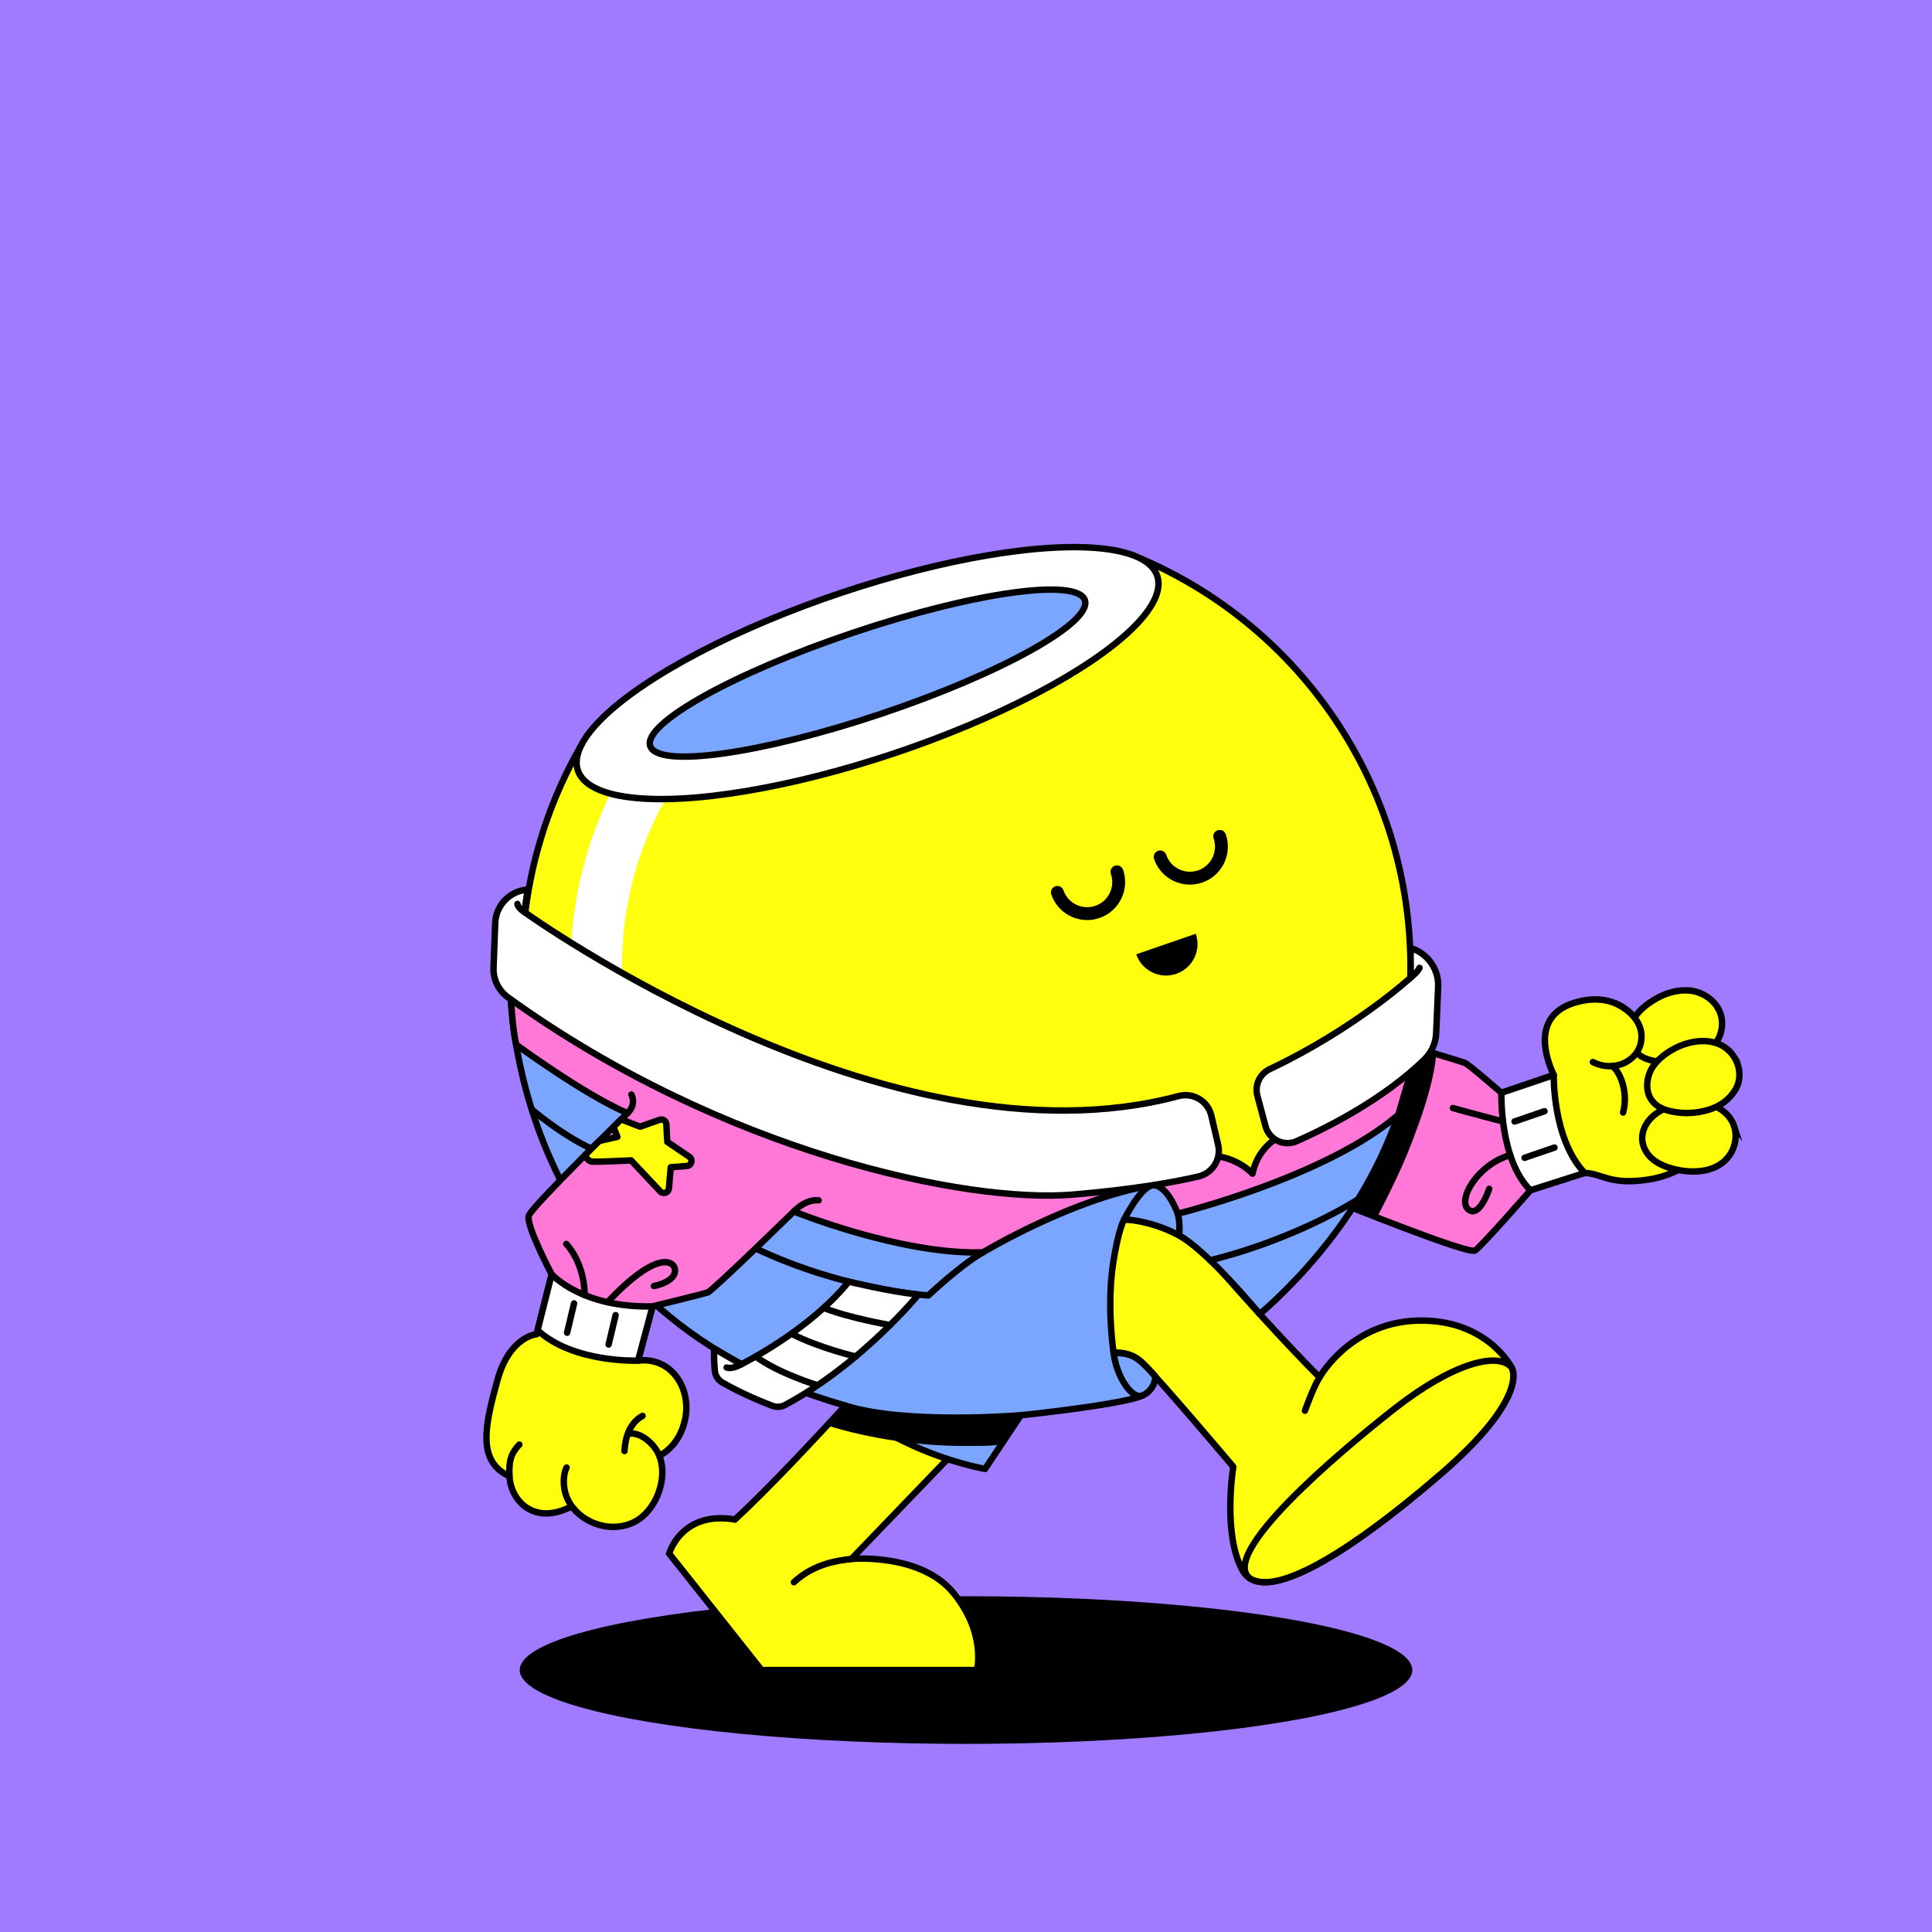 <?xml version="1.0" encoding="UTF-8"?>
<svg xmlns="http://www.w3.org/2000/svg" viewBox="0 0 600 600">
<rect x="0" y="0" width="600" height="600" fill="#333333" stroke="none"/>
<svg id="uuid-bc87ee82-23c3-4279-b438-811e43660712" data-name="BACKGROUND" xmlns="http://www.w3.org/2000/svg" viewBox="0 0 600 600"><defs><style>
      .uuid-52f0bbd2-4e52-45a8-8be3-bbbf1043e893 {
        fill: #a07bff;
      }
    </style></defs><rect class="uuid-52f0bbd2-4e52-45a8-8be3-bbbf1043e893" x="-1" y="-1" width="602" height="602"/></svg>
<svg id="uuid-9722f958-7a1b-41d5-b127-5f5664340acc" data-name="BACKGROUND" xmlns="http://www.w3.org/2000/svg" viewBox="0 0 600 600"><defs><style>
      .uuid-38d319f8-e1e2-4e35-8358-20269c2b2afc, .uuid-04aa5705-a527-4798-9248-8fcc4f62d66b {
        fill: #fff;
      }

      .uuid-9f9f1948-40a0-4747-af1d-9594efb41061, .uuid-621ab9aa-9a02-467e-87ae-ac926dafbcb1, .uuid-04aa5705-a527-4798-9248-8fcc4f62d66b, .uuid-c9a14ba2-b8bc-42e5-9f8d-275d1fff3c56, .uuid-6105d9dd-9f9c-48ac-a1fa-9ace9529afd0, .uuid-39fc5d50-c0b6-4d72-9b97-695125c5be4a, .uuid-332aab89-d113-4256-b1ac-e39bd2d752c7 {
        stroke: #000;
        stroke-width: 2px;
      }

      .uuid-9f9f1948-40a0-4747-af1d-9594efb41061, .uuid-621ab9aa-9a02-467e-87ae-ac926dafbcb1, .uuid-04aa5705-a527-4798-9248-8fcc4f62d66b, .uuid-39fc5d50-c0b6-4d72-9b97-695125c5be4a {
        stroke-miterlimit: 10;
      }

      .uuid-9f9f1948-40a0-4747-af1d-9594efb41061, .uuid-621ab9aa-9a02-467e-87ae-ac926dafbcb1, .uuid-c9a14ba2-b8bc-42e5-9f8d-275d1fff3c56, .uuid-332aab89-d113-4256-b1ac-e39bd2d752c7 {
        fill: #ffff0d;
      }

      .uuid-621ab9aa-9a02-467e-87ae-ac926dafbcb1, .uuid-04aa5705-a527-4798-9248-8fcc4f62d66b, .uuid-c9a14ba2-b8bc-42e5-9f8d-275d1fff3c56, .uuid-6105d9dd-9f9c-48ac-a1fa-9ace9529afd0, .uuid-39fc5d50-c0b6-4d72-9b97-695125c5be4a {
        stroke-linecap: round;
      }

      .uuid-c9a14ba2-b8bc-42e5-9f8d-275d1fff3c56, .uuid-6105d9dd-9f9c-48ac-a1fa-9ace9529afd0, .uuid-332aab89-d113-4256-b1ac-e39bd2d752c7 {
        stroke-linejoin: round;
      }

      .uuid-6105d9dd-9f9c-48ac-a1fa-9ace9529afd0 {
        fill: none;
      }

      .uuid-39fc5d50-c0b6-4d72-9b97-695125c5be4a {
        fill: #7aa6ff;
      }
    </style></defs><path class="uuid-c9a14ba2-b8bc-42e5-9f8d-275d1fff3c56" d="m409.81,359.6c9.2,3.77,29.89,12.05,42.79,16.03,2.11.65,4.41.69,6.5-.04,11.79-4.08,28.47-11.39,33.03-11.32,5.25.08,7.8,3.93,19.88,2.04,13.36-2.1,22.43-11.99,20.93-23.3-4.21-43.28-25.18-26.79-25.18-26.79,0,0-5.84-8.75-18.76-4.82-11.83,3.6-10.2,14.44-6.47,22.47l-25.29,8.58c-2.14.72-4.45.71-6.59-.02l-35.7-12.61"/><path class="uuid-621ab9aa-9a02-467e-87ae-ac926dafbcb1" d="m533.36,312.82c2.5,3.94,1.62,9.14-1.57,12.4-2.47,2.53-5.88,3.88-9.32,4.4-2.8.43-5.7.42-8.49-.08-2.14-.39-4.29-1.1-5.79-2.75-1.66-1.83-2.27-4.46-1.98-6.87.51-4.17,3.84-7.14,7.22-9.26,3.17-1.98,6.86-3.26,10.64-3.09,3.8.18,7.36,2.19,9.3,5.24Z"/><path class="uuid-621ab9aa-9a02-467e-87ae-ac926dafbcb1" d="m538.57,349.84c.97,3.03.32,6.43-1.5,9.01-3.77,5.33-11.17,5.65-16.96,4.27-3.31-.79-6.69-2.21-8.67-5.13-3.13-4.61-.82-9.79,3.48-12.56,2.58-1.66,5.61-2.67,8.63-3.14,5.73-.89,13.1,1.51,15.03,7.56Z"/><path class="uuid-621ab9aa-9a02-467e-87ae-ac926dafbcb1" d="m538.71,328.53c1.8,2.99,2.06,6.89.22,9.9-1.95,3.2-4.94,5.25-8.49,6.28-3.66,1.07-7.64,1.27-11.4.44-2.25-.5-4.53-1.38-5.96-3.28-1.86-2.47-1.89-5.68-.85-8.49,1.2-3.24,4.17-5.69,7.09-7.37,6.15-3.56,15.21-4.43,19.39,2.52Z"/><path class="uuid-621ab9aa-9a02-467e-87ae-ac926dafbcb1" d="m501.85,311.68s9.27,3.84,7.77,12.02c-1.04,5.68-8.17,9.55-14.94,6.13"/><path class="uuid-6105d9dd-9f9c-48ac-a1fa-9ace9529afd0" d="m500.67,331.08c2.41,1.63,5.11,8.04,3.4,14.42"/><path d="m443.44,339.88c-2.88,10.58-6.94,20.23-11.17,28.59-10.17-3.78-21.16-9.53-27-11.93l11.83-26.02,26.35,9.36Z"/><ellipse cx="300" cy="518.65" rx="138.6" ry="22.93"/><path class="uuid-9f9f1948-40a0-4747-af1d-9594efb41061" d="m319.36,427.14c-1.16,1.05-54.95,57-54.95,57,0,0,21.51-1.95,31.74,10.62,10.23,12.57,7.26,23.89,7.26,23.89h-66.9s-28.69-36.17-28.69-36.17c0,0,3.74-13.4,20.44-10.59,20.9-19.38,55.52-59.13,55.52-59.13l35.59,14.38Z"/><path d="m283.78,412.76l31.28,12.64-3.24,9.5c-2.93,3.03-9.76,10.12-13.64,14.14-11.92,0-27.98-2.13-41.33-6.37,13.95-15.1,26.93-29.92,26.93-29.92Z"/><path class="uuid-9f9f1948-40a0-4747-af1d-9594efb41061" d="m354.45,173.54l-.11.27-174.2,58.29c-11.49,20.13-18.05,43.43-18.05,68.27,0,76.2,61.77,137.98,137.97,137.98s137.98-61.77,137.98-137.98c0-56.89-34.43-105.72-83.58-126.83Z"/><path class="uuid-6105d9dd-9f9c-48ac-a1fa-9ace9529afd0" d="m264.41,484.14c-4.06.49-11.49,1.36-17.85,7.23"/><path class="uuid-38d319f8-e1e2-4e35-8358-20269c2b2afc" d="m185.17,308.14c-4.41,0-7.98-3.57-7.98-7.98,0-67.74,55.11-122.86,122.86-122.86,4.41,0,7.98,3.57,7.98,7.98s-3.57,7.98-7.98,7.98c-58.94,0-106.9,47.95-106.9,106.9,0,4.41-3.57,7.98-7.98,7.98Z"/><path d="m203.75,397.46l34.2-27.46-24.86,36.3c-6.73-5.1-3.66-2.61-9.34-8.83Z"/><path class="uuid-332aab89-d113-4256-b1ac-e39bd2d752c7" d="m323.72,387.31c19.14-13.4,39.15-11.3,55.52,7.36,19.6,22.35,30.57,33.06,30.57,33.06,0,0,10.74-19.34,34.77-17.5,18.26,1.4,24.84,14.43,24.84,14.43,0,0,6.21,8.82-22.45,33.5-28.66,24.68-54.93,40.92-61.14,29.46-6.21-11.46-2.82-32.1-2.82-32.1,0,0-22.02-26.09-27.94-32.01-6.79-6.79-15.71-1.36-15.71-1.36"/><path class="uuid-9f9f1948-40a0-4747-af1d-9594efb41061" d="m446.97,458.17c-25.89,22.29-49.82,37.69-58.79,32.02-9.77-7.44,26.84-38.54,44.88-52.7,18.04-14.16,32.17-17.82,36.36-12.81,0,0,6.21,8.82-22.45,33.5Z"/><path class="uuid-6105d9dd-9f9c-48ac-a1fa-9ace9529afd0" d="m409.81,427.74c-1.89,2.86-4.55,10.38-4.55,10.38"/><ellipse class="uuid-04aa5705-a527-4798-9248-8fcc4f62d66b" cx="269.41" cy="209.07" rx="94.9" ry="26.25" transform="translate(-52.5 96.54) rotate(-18.55)"/><ellipse class="uuid-39fc5d50-c0b6-4d72-9b97-695125c5be4a" cx="269.41" cy="209.07" rx="71.19" ry="13.32" transform="translate(-52.5 96.54) rotate(-18.55)"/><g><path class="uuid-c9a14ba2-b8bc-42e5-9f8d-275d1fff3c56" d="m214.11,345.7c-8.05,5.83-25.34,20.79-35.52,29.67-1.67,1.45-2.82,3.41-3.39,5.55-3.14,11.67-8.55,33.44-8.55,33.44,0,0-8.42.58-12.19,14.35-3.64,13.3-6.64,25.06,3.77,29.75.35,7.47,7.51,15.45,19.2,9.41.14-.06,1.32,1.32,1.44,1.45,2.64,2.7,6.36,4.45,10.13,4.81,3.65.36,7.61-.67,10.43-3.08,3.29-2.81,5.4-6.94,6.05-11.2.4-2.61.26-5.31-.75-7.78,0,0,6.2-2.51,8.05-11.34,1.99-9.49-4.22-19.42-14.62-18.18l6.17-23.11c.51-2.2,1.74-4.16,3.49-5.59l29.38-24.3"/><path class="uuid-6105d9dd-9f9c-48ac-a1fa-9ace9529afd0" d="m204.73,452.06c-1.37-3.47-5.39-7.08-9-6.88"/><path class="uuid-6105d9dd-9f9c-48ac-a1fa-9ace9529afd0" d="m178.86,469.3c-5.16-5.27-3.82-11.97-2.9-13.54"/><path class="uuid-6105d9dd-9f9c-48ac-a1fa-9ace9529afd0" d="m158.22,458.45c-.27-5.22.73-7.32,3.06-9.83"/><path class="uuid-6105d9dd-9f9c-48ac-a1fa-9ace9529afd0" d="m193.93,450.63c.14-2.07.48-4.16,1.32-6.06.85-1.95,2.36-3.88,4.31-4.85"/></g></svg>
<svg id="uuid-783ed389-68eb-43cd-8772-5f49b9e71529" data-name="BODY" xmlns="http://www.w3.org/2000/svg" viewBox="0 0 600 600"><defs><style>
      .uuid-f7dbff45-408d-444d-ade6-4633d32cb1f2 {
        fill: none;
        stroke: #000;
        stroke-linecap: round;
        stroke-linejoin: round;
        stroke-width: 4px;
      }
    </style></defs><g id="uuid-4bc92f06-c84b-4f7f-af09-c2014f1ce8f9" data-name="mouth"><path d="m371.37,289.99c1.76,5.11-.95,10.68-6.06,12.44s-10.68-.95-12.44-6.06l18.49-6.38Z"/></g><g id="uuid-285df2d9-fba6-4a75-9123-94e1b459206d" data-name="eye L"><path class="uuid-f7dbff45-408d-444d-ade6-4633d32cb1f2" d="m346.88,270.76c1.76,5.11-.95,10.68-6.06,12.44s-10.68-.95-12.44-6.06"/></g><g id="uuid-a97f4a4e-8c90-4af2-892b-9ce222650c5a" data-name="eye R"><path class="uuid-f7dbff45-408d-444d-ade6-4633d32cb1f2" d="m378.79,259.75c1.76,5.11-.95,10.68-6.06,12.44-5.11,1.76-10.68-.95-12.44-6.06"/></g></svg>
<svg id="uuid-f4074912-9272-4ef1-b1b1-d66f5acdc7c8" data-name="BODY" xmlns="http://www.w3.org/2000/svg" viewBox="0 0 600 600"><defs><style>
      .uuid-faa079f9-df7c-49b8-9fbd-6724fd225a2e {
        fill: #7aa6ff;
      }

      .uuid-faa079f9-df7c-49b8-9fbd-6724fd225a2e, .uuid-ac748af8-1ade-42a0-999e-0a2ce733572b, .uuid-1baff137-1693-4b4b-a630-944b4a445ce9, .uuid-e151b05c-5576-4bb6-b555-654c00b076ba, .uuid-f7781649-76e1-44b4-85bf-2cb5db06f6ae {
        stroke: #000;
        stroke-linecap: round;
        stroke-linejoin: round;
        stroke-width: 2px;
      }

      .uuid-ac748af8-1ade-42a0-999e-0a2ce733572b {
        fill: #ff78d8;
      }

      .uuid-1baff137-1693-4b4b-a630-944b4a445ce9 {
        fill: #ffff0d;
      }

      .uuid-e151b05c-5576-4bb6-b555-654c00b076ba {
        fill: #fff;
      }

      .uuid-f7781649-76e1-44b4-85bf-2cb5db06f6ae {
        fill: none;
      }
    </style></defs><g id="uuid-609b5b85-8169-408e-9e55-6a09e3454fc3" data-name="uuid-59560883-689f-43df-9f0b-d5c83d25eed8"><g><g><path class="uuid-e151b05c-5576-4bb6-b555-654c00b076ba" d="m166.95,413.12c11.19,10.25,31.2,9.43,31.2,9.43l4.5-16.84s-5.66-2.38-15.98-5.31c-10.32-2.93-15.34-4.65-15.34-4.65l-4.38,17.37Z"/><g><line class="uuid-f7781649-76e1-44b4-85bf-2cb5db06f6ae" x1="178.28" y1="404.79" x2="176.11" y2="413.89"/><line class="uuid-f7781649-76e1-44b4-85bf-2cb5db06f6ae" x1="191.19" y1="408.44" x2="189.01" y2="417.54"/></g></g><g><path class="uuid-e151b05c-5576-4bb6-b555-654c00b076ba" d="m466.27,339.39l16.26-5.52s-.43,19.89,9.61,30.41l-16.83,5.37s-9.23-5.12-11.25-14.64,2.22-15.62,2.22-15.62h-.01Z"/><path class="uuid-ac748af8-1ade-42a0-999e-0a2ce733572b" d="m436.03,324.33s17.68,5.27,18.89,5.75,11.35,9.31,11.35,9.31c0,0-.65,20.75,9.03,30.26,0,0-15.19,17.39-17.22,18.71-2.03,1.32-41.28-14.54-41.28-14.54,0,0,6.6-14.58,12.05-26.21,5.45-11.63,7.16-23.27,7.16-23.27h.02Z"/><line class="uuid-f7781649-76e1-44b4-85bf-2cb5db06f6ae" x1="473.46" y1="359.57" x2="482.77" y2="356.38"/><line class="uuid-f7781649-76e1-44b4-85bf-2cb5db06f6ae" x1="470.36" y1="348.29" x2="479.66" y2="345.1"/><path class="uuid-f7781649-76e1-44b4-85bf-2cb5db06f6ae" d="m469.02,358.71c-10.17,2.95-16.49,13.87-13.05,16.86,3.44,2.99,6.52-6.37,6.52-6.37"/><path class="uuid-f7781649-76e1-44b4-85bf-2cb5db06f6ae" d="m466.78,348.29c-8.18-2.09-15.56-4.17-15.56-4.17"/><path d="m446.06,327.34c-1.01,10.56-5.64,22.15-7.31,26.67-3.62,9.78-8.9,19.7-11.17,24.18-10.17-3.78-7.79-2.87-10.71-4.51l13.37-27.47,5.78-21.87,10.03,3.01h.01Z"/></g><g><path class="uuid-faa079f9-df7c-49b8-9fbd-6724fd225a2e" d="m305.9,456.21l11.12-16.69s29.17-3,37.01-5.81c4.96-1.77,4.75-6.23,4.75-6.23,0,0-3.63-4.35-6.23-5.92s-6.71-1.43-6.71-1.43c0,0-2.22-14.25-.14-27.85,1.65-10.77,3.42-13.58,3.42-13.58,0,0,7.52.12,16.47,4.63,8.95,4.51,25.62,24.76,25.62,24.76,0,0,8.74-7.2,18.19-18.57,7.9-9.51,18.19-23.81,25.11-44.09,1.35-3.97-7.32,4.09-6.26-.35l-36.04,20.64-23.93,5.56-7.28-8.73s-34.18,6.88-103.92-10.42c-65.9-16.35-98.53-45.2-98.53-45.2,0,0-.86,99.87,103.94,129.57,0,0,17.61,14.53,43.4,19.69v.02Z"/><g><path d="m299.53,440.27l17.49-.75c-1.25,1.77-3.89,6.12-5.89,8.83-1.78.8-6.5.69-12.95.69-5.09,0-10.93-.38-16.99-1.16-6.84-2.65-14.12-7.91-18.69-11.36,10.33,3.75,37.03,3.75,37.03,3.75h0Z"/><g><path class="uuid-f7781649-76e1-44b4-85bf-2cb5db06f6ae" d="m345.85,420.15c.91,7.61,5.87,14.72,9.05,13.21"/><path class="uuid-f7781649-76e1-44b4-85bf-2cb5db06f6ae" d="m357.59,368.15c-3.91,1.27-8.46,10.57-8.46,10.57"/><path class="uuid-f7781649-76e1-44b4-85bf-2cb5db06f6ae" d="m365.77,376.93c.81,2.81.44,6.74.44,6.74"/><path class="uuid-f7781649-76e1-44b4-85bf-2cb5db06f6ae" d="m375.84,391.39c27.34-6.78,45.94-18.94,45.94-18.94"/><path class="uuid-f7781649-76e1-44b4-85bf-2cb5db06f6ae" d="m305.26,388.93c-6.9,3.88-16.96,13.38-16.96,13.38,0,0-25.89-1.45-53.64-14.61"/><path class="uuid-f7781649-76e1-44b4-85bf-2cb5db06f6ae" d="m183.69,356.75c-9.65-4.5-18.55-12.21-18.55-12.21"/><path class="uuid-f7781649-76e1-44b4-85bf-2cb5db06f6ae" d="m262.5,436.52c18.96,6,54.52,3,54.52,3"/></g></g></g><g><path class="uuid-e151b05c-5576-4bb6-b555-654c00b076ba" d="m285.23,402.04s-17.84,21.72-41.45,34.31c-1.22.65-2.65.72-3.94.23-3.16-1.2-9.47-3.76-15.46-7.2-1.38-.79-2.27-2.21-2.4-3.79-.15-1.88-.3-4.52-.2-6.81,0,0,6.05,3.63,8.47,4.89,0,0,20.86-10.28,33.34-25.64,0,0,13.46,3.25,21.64,3.99v.02Z"/><g><path class="uuid-e151b05c-5576-4bb6-b555-654c00b076ba" d="m255.87,406.2c7.74,3.09,20.52,5.31,20.52,5.31"/><path class="uuid-e151b05c-5576-4bb6-b555-654c00b076ba" d="m245.98,414.29c8.29,4.28,19.77,6.99,19.77,6.99"/><path class="uuid-e151b05c-5576-4bb6-b555-654c00b076ba" d="m234.67,421.27c7.1,5.25,18.9,8.82,18.9,8.82"/></g><path class="uuid-f7781649-76e1-44b4-85bf-2cb5db06f6ae" d="m230.25,423.68c-3.14,1.72-4.59,1.01-4.59,1.01"/></g><g><path class="uuid-ac748af8-1ade-42a0-999e-0a2ce733572b" d="m160.3,324.43s21.12,15.53,34.57,21.27c0,0-29.63,28.9-30.64,31.83-1.01,2.93,7.1,18.21,7.1,18.21,0,0,9.38,10.52,31.32,9.96,0,0,15.57-3.8,17.09-4.3s26.8-25.18,26.8-25.18c0,0,33.1,13.52,58.72,12.71,0,0,27.78-16.72,52.33-20.78,4.83-.8,8.17,8.78,8.17,8.78,0,0,46.23-11.43,68.5-30.73l3.89-13.36s-32.3,16-38.39,18.77c-6.09,2.77-9.58,7.17-10.8,12.88,0,0-5.41-6.22-15.42-5.61-10.01.61-35.05,8.72-78.67.05-43.62-8.67-136.31-54.81-136.31-54.81,0,0-.17,10.86,1.73,20.31h0Z"/><path class="uuid-1baff137-1693-4b4b-a630-944b4a445ce9" d="m190.52,349.97l1.21,3.1-5.62,1.26-4.35,4.34s.46,1.94,2.21,2.08,12.02-.38,12.02-.38l9.05,9.63c.93.99,2.58.41,2.7-.94l.57-6.56,4.99-.39c1.48-.12,1.98-2.02.76-2.86l-6.83-4.64-.29-5.46c-.06-1.04-1.1-1.74-2.08-1.39l-6.05,2.14-5.91-2.27-2.38,2.34h0Z"/><g><path class="uuid-ac748af8-1ade-42a0-999e-0a2ce733572b" d="m194.87,345.7c2.93-2.8,1.21-5.78,1.21-5.78"/><path class="uuid-ac748af8-1ade-42a0-999e-0a2ce733572b" d="m246.54,376.22c4.15-4.15,7.69-3.44,7.69-3.44"/><path class="uuid-ac748af8-1ade-42a0-999e-0a2ce733572b" d="m181.58,402.21c-.16-10.42-5.72-15.88-5.72-15.88"/><path class="uuid-ac748af8-1ade-42a0-999e-0a2ce733572b" d="m188.66,404.42c15.82-16.77,20.79-12.53,20.97-10.15.3,3.93-6.57,5.11-6.57,5.11"/></g></g><g><path class="uuid-e151b05c-5576-4bb6-b555-654c00b076ba" d="m163.88,276.21l-1.03,7.03s112.9,81.34,203.12,57.16c4.51-1.21,9.14,1.49,10.21,6.04l2.12,9.04c1.04,4.43-1.7,8.86-6.13,9.89-7.25,1.69-19.8,4-38.99,5.62-32.93,2.77-108.69-13.12-175.39-61.23-2.96-2.13-4.66-5.6-4.52-9.24l.52-13.84c.2-5.15,3.99-9.46,9.07-10.3l1.02-.17h0Z"/><path class="uuid-e151b05c-5576-4bb6-b555-654c00b076ba" d="m390.47,340.24l2.55,9.52c1.12,4.19,5.71,6.39,9.67,4.64,9.73-4.3,26.86-12.96,39.6-25.3,2.24-2.17,3.59-5.09,3.72-8.2l.62-14.43c.24-5.5-3.29-10.46-8.57-12.05h0l.07,9.15s-17.38,15.96-43.79,28.45c-3.1,1.47-4.74,4.92-3.85,8.23h-.02Z"/><path class="uuid-f7781649-76e1-44b4-85bf-2cb5db06f6ae" d="m162.84,283.24c-2.15-1.47-2.15-2.51-2.15-2.51"/><path class="uuid-f7781649-76e1-44b4-85bf-2cb5db06f6ae" d="m438.12,303.56c2.38-1.92,2.73-2.98,2.73-2.98"/></g></g></g></svg>
</svg>